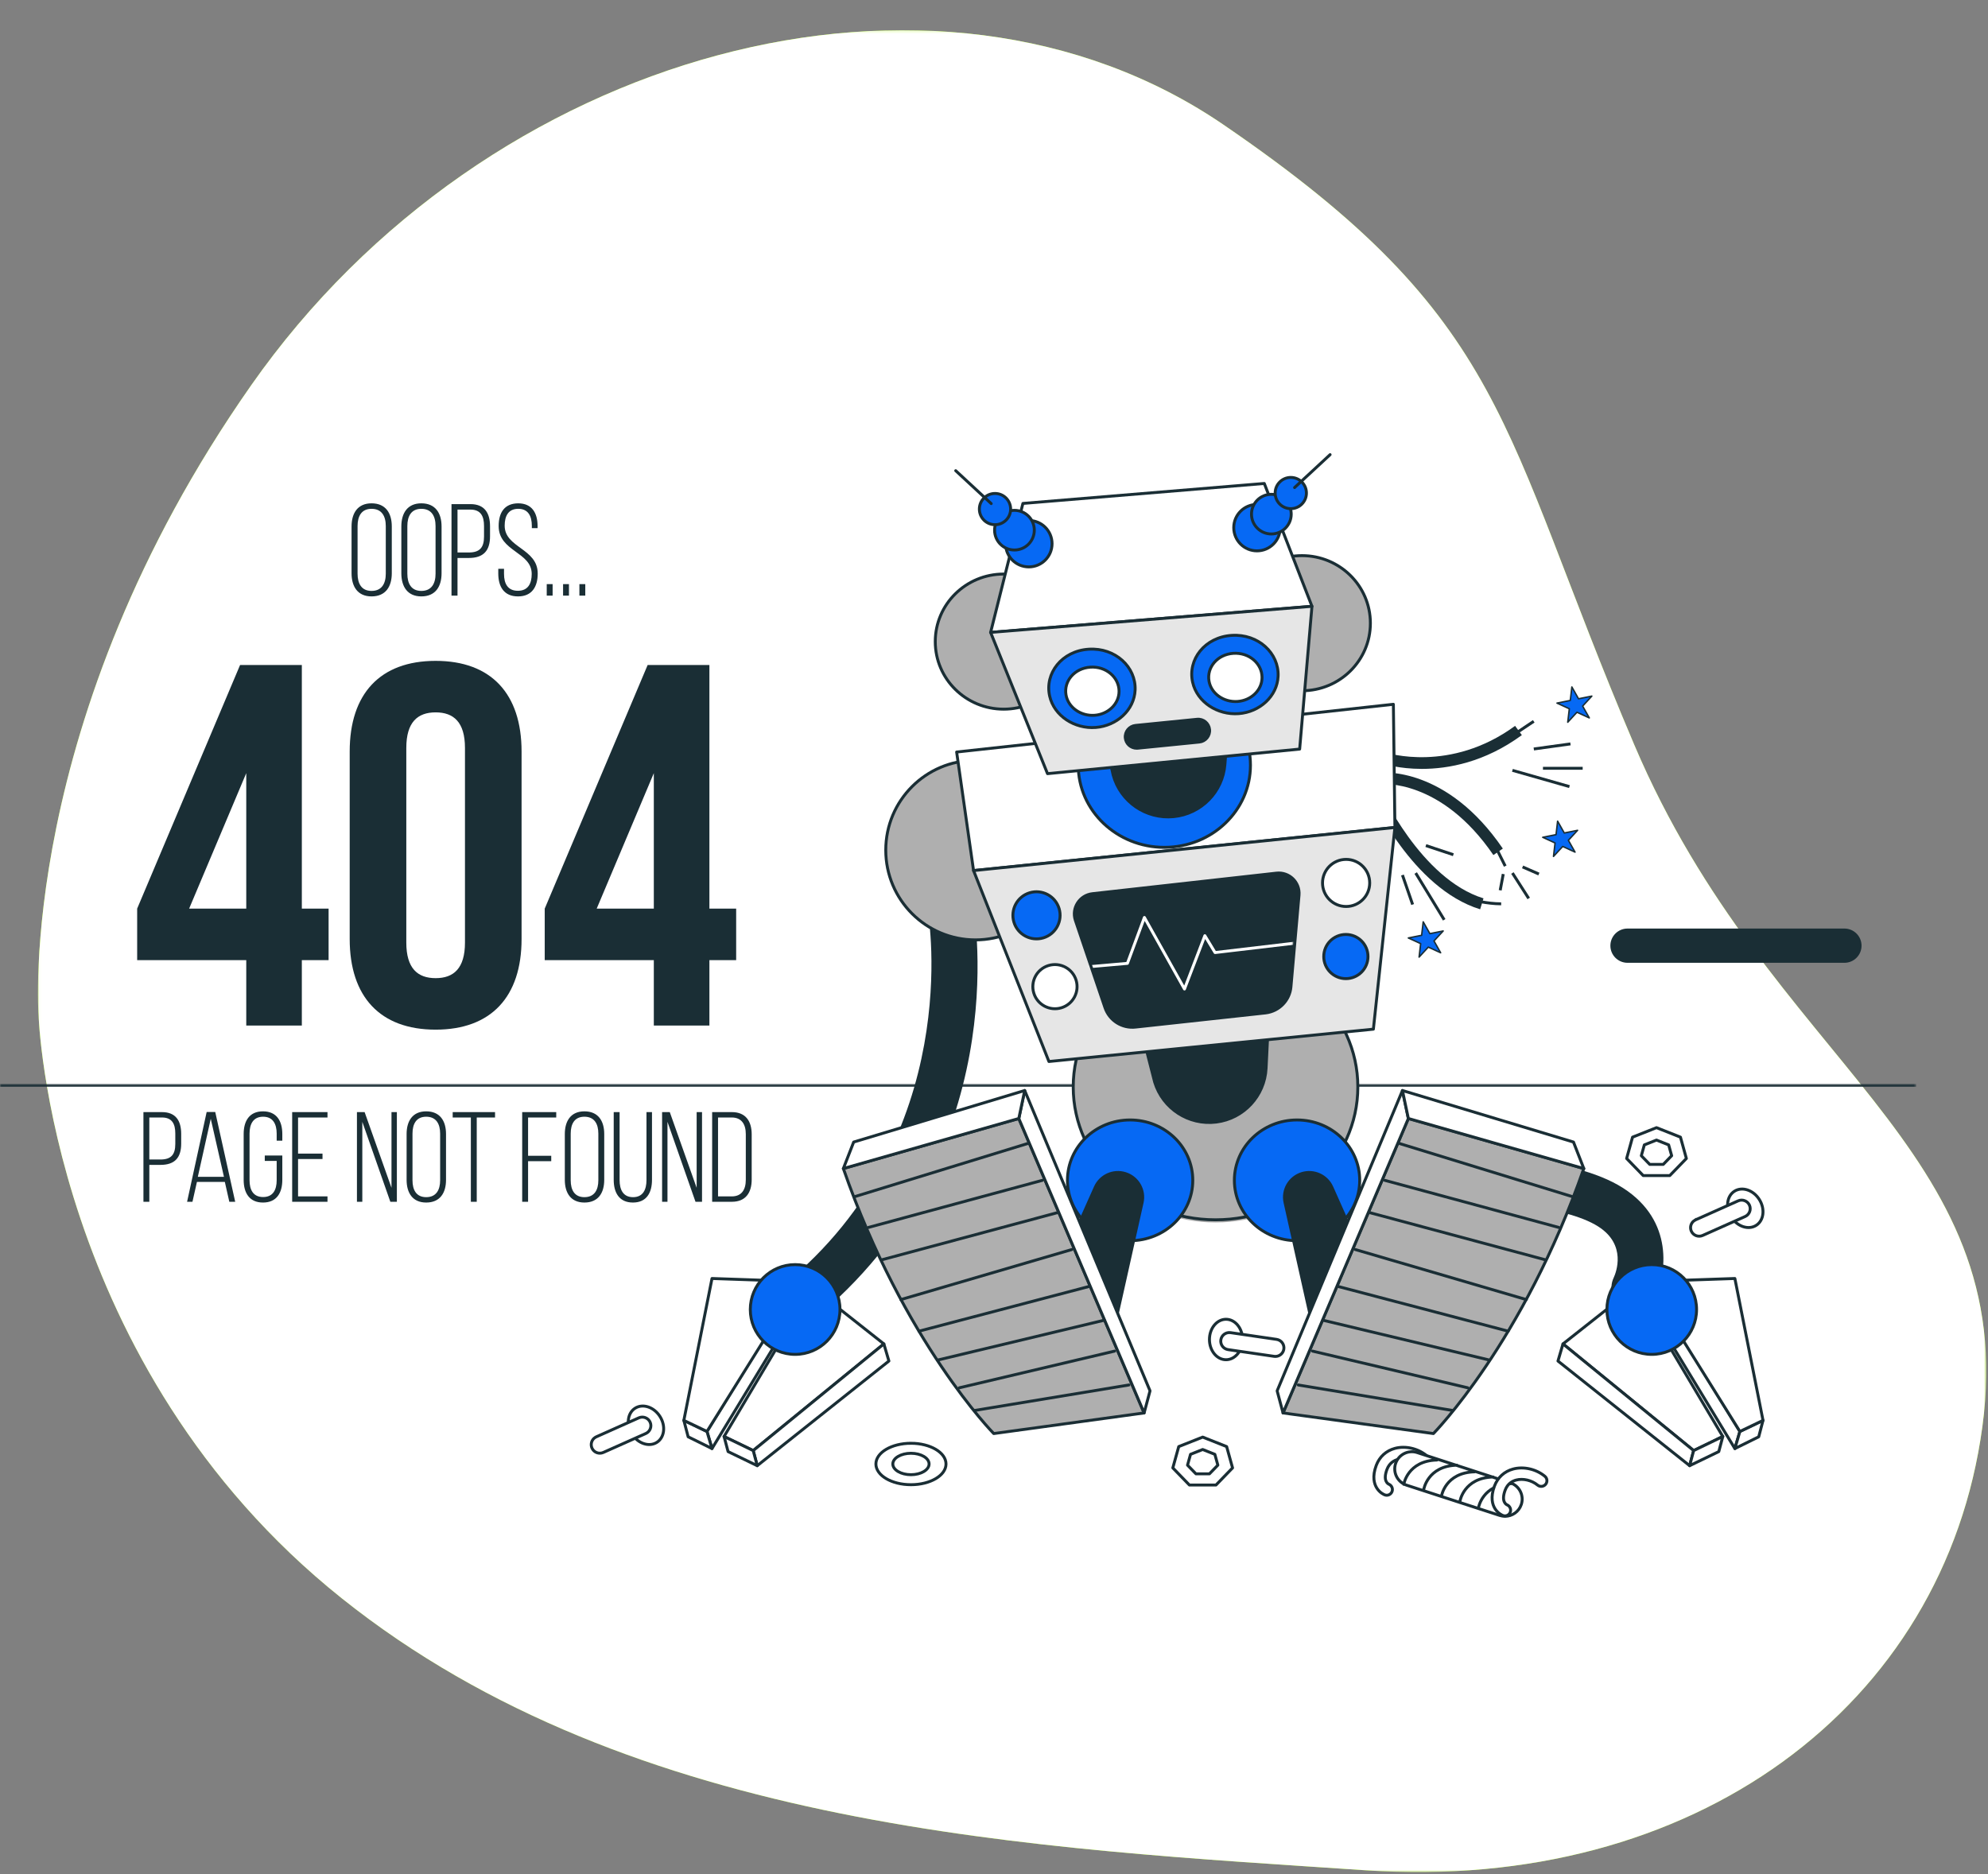 <svg xmlns="http://www.w3.org/2000/svg" xmlns:xlink="http://www.w3.org/1999/xlink" width="735" height="693" viewBox="0 0 735 693">
    <rect x="0" y="0" width="735" height="693" fill="#808080" stroke="none"/>
    <defs>
        <path id="uwrbyd51ba" d="M0.031 0.173L720.348 0.173 720.348 681.244 0.031 681.244z"/>
        <path id="tmigw6qftc" d="M0.031 0.173L720.348 0.173 720.348 681.244 0.031 681.244z"/>
        <path id="8vc0hrnkke" d="M0 0.601L708.448 0.601 708.448 2.101 0 2.101z"/>
        <path id="wtmnu284lg" d="M0 692L734.348 692 734.348 0.337 0 0.337z"/>
        <path id="ps3hglobhi" d="M75.338.075l-68.03 7.56c-4.75.527-7.812 5.263-6.313 9.777L11.93 49.487c1.588 4.791 6.366 7.802 11.406 7.192l48.031-5.204c4.996-.604 8.886-4.6 9.325-9.58l2.986-33.728c.392-4.423-3.14-8.139-7.489-8.139-.281 0-.565.015-.851.047"/>
    </defs>
    <g fill="none" fill-rule="evenodd">
        <g>
            <g>
                <g>
                    <g transform="translate(-461 -166) translate(461 166) translate(14 11)">
                        <mask id="qgw8szc6rb" fill="#fff">
                            <use xlink:href="#uwrbyd51ba"/>
                        </mask>
                        <path fill="#AF0" d="M.254 364.424s4.171 129.355 112.088 215.574c107.917 86.22 257.459 92.395 378.519 100.584 121.058 8.19 214.045-60.383 228.06-164.042 14.012-103.66-78.491-134.088-128.68-252.085-50.192-117.997-45.726-156.785-151.922-229.357-106.197-72.574-272.322-28.01-359.422 96.319C-8.203 255.746.254 364.424.254 364.424" mask="url(#qgw8szc6rb)"/>
                    </g>
                    <g transform="translate(-461 -166) translate(461 166) translate(14 11)">
                        <mask id="hz2ag0dwbd" fill="#fff">
                            <use xlink:href="#tmigw6qftc"/>
                        </mask>
                        <path fill="#FFF" d="M.254 364.424s4.171 129.355 112.088 215.574c107.917 86.22 257.459 92.395 378.519 100.584 121.058 8.19 214.045-60.383 228.06-164.042 14.012-103.66-78.491-134.088-128.68-252.085-50.192-117.997-45.726-156.785-151.922-229.357-106.197-72.574-272.322-28.01-359.422 96.319C-8.203 255.746.254 364.424.254 364.424" mask="url(#hz2ag0dwbd)"/>
                    </g>
                </g>
                <g transform="translate(-461 -166) translate(461 166) translate(0 400)">
                    <mask id="rzkfhuy86f" fill="#fff">
                        <use xlink:href="#8vc0hrnkke"/>
                    </mask>
                    <path stroke="#1A2E35" stroke-width="1.082" d="M708.448 1.351L0 1.351" mask="url(#rzkfhuy86f)"/>
                </g>
                <g transform="translate(-461 -166) translate(461 166)">
                    <path fill="#1A2E35" d="M132.201 212.125c0 3.673 1.449 6.38 5.167 6.38 3.766 0 5.263-2.707 5.263-6.38V194.53c0-3.675-1.497-6.382-5.263-6.382-3.718 0-5.167 2.707-5.167 6.382v17.596zm-2.222-17.452c0-4.93 2.27-8.557 7.389-8.557 5.215 0 7.484 3.627 7.484 8.557v17.305c0 4.932-2.27 8.557-7.484 8.557-5.119 0-7.39-3.625-7.39-8.557v-17.305zM150.604 212.125c0 3.673 1.45 6.38 5.167 6.38 3.766 0 5.263-2.707 5.263-6.38V194.53c0-3.675-1.497-6.382-5.263-6.382-3.718 0-5.167 2.707-5.167 6.382v17.596zm-2.222-17.452c0-4.93 2.269-8.557 7.389-8.557 5.215 0 7.484 3.627 7.484 8.557v17.305c0 4.932-2.27 8.557-7.484 8.557-5.12 0-7.389-3.625-7.389-8.557v-17.305zM173.35 204.293c3.913 0 5.602-1.74 5.602-5.85v-3.963c0-3.674-1.256-6.044-5.022-6.044h-4.78v15.857h4.2zm.58-17.886c5.215 0 7.244 3.286 7.244 8.216v3.675c0 5.366-2.464 8.025-7.824 8.025h-4.2v13.922h-2.222v-33.838h7.002zM198.756 194.577v.724h-2.126v-.87c0-3.578-1.35-6.285-5.021-6.285s-5.022 2.659-5.022 6.237c0 8.218 12.217 8.363 12.217 17.693 0 4.883-2.124 8.46-7.292 8.46-5.167 0-7.29-3.577-7.29-8.46v-1.741h2.123v1.886c0 3.625 1.4 6.237 5.12 6.237 3.716 0 5.119-2.612 5.119-6.237 0-8.121-12.22-8.266-12.22-17.693 0-5.077 2.223-8.363 7.196-8.411 5.12 0 7.196 3.576 7.196 8.46"/>
                    <mask id="g8zrrwn38h" fill="#fff">
                        <use xlink:href="#wtmnu284lg"/>
                    </mask>
                    <path fill="#1A2E35" d="M202.139 220.246L204.313 220.246 204.313 215.992 202.139 215.992zM208.178 220.246L210.352 220.246 210.352 215.992 208.178 215.992zM214.215 220.246L216.389 220.246 216.389 215.992 214.215 215.992zM91.047 335.984v-50.091l-21.12 50.09h21.12zm-40.335 0l38.053-90.09h22.83v90.09h9.894v19.044h-9.894v24.19H91.047v-24.19H50.712v-19.044zM150.219 348.553c0 9.523 4.183 13.143 10.845 13.143 6.657 0 10.845-3.62 10.845-13.143v-71.995c0-9.523-4.188-13.142-10.845-13.142-6.662 0-10.845 3.62-10.845 13.142v71.995zm-20.93-70.66c0-21.331 11.227-33.522 31.775-33.522s31.771 12.191 31.771 33.521v69.327c0 21.33-11.223 33.521-31.771 33.521-20.548 0-31.775-12.19-31.775-33.52v-69.328zM241.73 335.984v-50.091l-21.119 50.09h21.12zm-40.334 0l38.053-90.09h22.83v90.09h9.894v19.044h-9.894v24.19H241.73v-24.19h-40.335v-19.044zM59.321 428.756c3.833 0 5.49-1.705 5.49-5.73v-3.885c0-3.601-1.231-5.921-4.922-5.921h-4.683v15.536h4.115zm.568-17.526c5.111 0 7.097 3.222 7.097 8.053v3.6c0 5.256-2.412 7.861-7.665 7.861h-4.115v13.643h-2.178V411.23h6.861zM73.143 435.15h9.652l-4.874-21.456-4.778 21.455zm-.333 1.894l-1.655 7.342h-1.986l7.238-33.204h3.172l7.38 33.204h-2.176l-1.656-7.342H72.81zM104.377 419.33v2.463h-2.083v-2.605c0-3.553-1.372-6.253-5.015-6.253-3.644 0-5.016 2.7-5.016 6.253v17.241c0 3.553 1.372 6.205 5.016 6.205 3.643 0 5.015-2.652 5.015-6.205v-7.151h-4.4v-1.992h6.483v9.002c0 4.783-2.083 8.382-7.148 8.382-5.06 0-7.142-3.6-7.142-8.382V419.33c0-4.785 2.081-8.385 7.142-8.385 5.065 0 7.148 3.6 7.148 8.385M119.236 426.576L119.236 428.566 110.197 428.566 110.197 442.397 121.079 442.397 121.079 444.387 108.021 444.387 108.021 411.229 121.079 411.229 121.079 413.22 110.197 413.22 110.197 426.576zM133.954 444.386L131.968 444.386 131.968 411.23 134.807 411.23 144.742 439.223 144.742 411.23 146.73 411.23 146.73 444.386 144.316 444.386 133.954 414.831zM152.507 436.43c0 3.6 1.419 6.25 5.063 6.25 3.69 0 5.156-2.65 5.156-6.25v-17.241c0-3.6-1.465-6.254-5.156-6.254-3.644 0-5.063 2.654-5.063 6.254v17.24zm-2.177-17.1c0-4.831 2.224-8.385 7.24-8.385 5.11 0 7.333 3.554 7.333 8.385v16.958c0 4.83-2.224 8.383-7.333 8.383-5.016 0-7.24-3.554-7.24-8.383V419.33zM174.084 444.386L174.084 413.22 167.368 413.22 167.368 411.23 183.027 411.23 183.027 413.22 176.261 413.22 176.261 444.386zM203.804 427.382L203.804 429.37 195.24 429.37 195.24 444.386 193.064 444.386 193.064 411.229 205.65 411.229 205.65 413.221 195.24 413.221 195.24 427.382zM211 436.43c0 3.6 1.418 6.25 5.063 6.25 3.69 0 5.157-2.65 5.157-6.25v-17.241c0-3.6-1.467-6.254-5.157-6.254-3.645 0-5.063 2.654-5.063 6.254v17.24zm-2.176-17.1c0-4.831 2.222-8.385 7.239-8.385 5.11 0 7.333 3.554 7.333 8.385v16.958c0 4.83-2.222 8.383-7.333 8.383-5.017 0-7.24-3.554-7.24-8.383V419.33zM229.078 436.382c0 3.551 1.327 6.3 4.97 6.3 3.644 0 4.967-2.749 4.967-6.3V411.23h2.036v25.057c0 4.736-1.987 8.383-7.05 8.383-5.065 0-7.1-3.647-7.1-8.383V411.23h2.177v25.152zM246.777 444.386L244.791 444.386 244.791 411.23 247.631 411.23 257.565 439.223 257.565 411.23 259.553 411.23 259.553 444.386 257.139 444.386 246.777 414.831zM270.534 442.398c3.69 0 5.204-2.51 5.204-6.16v-16.861c0-3.648-1.56-6.156-5.204-6.156h-5.063v29.177h5.063zm.048-31.17c5.11 0 7.334 3.364 7.334 8.244v16.674c0 4.877-2.225 8.24-7.334 8.24h-7.287v-33.157h7.287z" mask="url(#g8zrrwn38h)"/>
                </g>
                <g fill="#1A2E35">
                    <path d="M86.916 13.019H6.721c-3.497 0-6.332-2.836-6.332-6.332C.39 3.188 3.224.353 6.721.353h80.195c3.496 0 6.33 2.835 6.33 6.334 0 3.496-2.834 6.332-6.33 6.332" transform="translate(-461 -166) translate(461 166) translate(595 343)"/>
                </g>
                <g>
                    <path fill="#1A2E35" d="M352.245 224.584c-1.238 0-2.497-.273-3.685-.85-4.206-2.043-5.966-7.114-3.926-11.324.87-1.9 4.85-12.088-5.684-18.842-12.664-8.112-42.11-9.41-52.426-9.26-.046.004-.095.004-.145.004-4.606 0-8.382-3.698-8.463-8.33-.079-4.678 3.64-8.538 8.31-8.618 4.32-.088 42.616-.397 61.848 11.928 18.958 12.148 16.006 31.81 11.794 40.51-1.462 3.024-4.483 4.782-7.623 4.782" transform="translate(-461 -166) translate(461 166) translate(252 260)"/>
                    <path fill="#FFF" d="M391.272 269.32L389.414 275.645 361.172 229.131 360.427 219.083z" transform="translate(-461 -166) translate(461 166) translate(252 260)"/>
                    <path stroke="#1A2E35" stroke-linecap="round" stroke-linejoin="round" stroke-width="1.082" d="M391.272 269.32L389.414 275.645 361.172 229.131 360.427 219.083z" transform="translate(-461 -166) translate(461 166) translate(252 260)"/>
                    <path fill="#FFF" d="M389.414 275.646L398.233 271.294 399.819 265.226 391.272 269.321z" transform="translate(-461 -166) translate(461 166) translate(252 260)"/>
                    <path stroke="#1A2E35" stroke-linecap="round" stroke-linejoin="round" stroke-width="1.082" d="M389.414 275.646L398.233 271.294 399.819 265.226 391.272 269.321z" transform="translate(-461 -166) translate(461 166) translate(252 260)"/>
                    <path fill="#FFF" d="M356.711 213.874L389.413 212.757 399.818 265.227 391.273 269.32z" transform="translate(-461 -166) translate(461 166) translate(252 260)"/>
                    <path stroke="#1A2E35" stroke-linecap="round" stroke-linejoin="round" stroke-width="1.082" d="M356.711 213.874L389.413 212.757 399.818 265.227 391.273 269.32z" transform="translate(-461 -166) translate(461 166) translate(252 260)"/>
                    <path fill="#FFF" d="M352.252 216.105L384.953 271.181 374.178 276.39 325.866 236.946z" transform="translate(-461 -166) translate(461 166) translate(252 260)"/>
                    <path stroke="#1A2E35" stroke-linecap="round" stroke-linejoin="round" stroke-width="1.082" d="M352.252 216.105L384.953 271.181 374.178 276.39 325.866 236.946z" transform="translate(-461 -166) translate(461 166) translate(252 260)"/>
                    <path fill="#FFF" d="M374.177 276.391L372.69 281.972 324.009 243.271 325.865 236.945z" transform="translate(-461 -166) translate(461 166) translate(252 260)"/>
                    <path stroke="#1A2E35" stroke-linecap="round" stroke-linejoin="round" stroke-width="1.082" d="M374.177 276.391L372.69 281.972 324.009 243.271 325.865 236.945z" transform="translate(-461 -166) translate(461 166) translate(252 260)"/>
                    <path fill="#FFF" d="M374.177 276.391L384.954 271.182 383.469 276.763 372.69 281.972z" transform="translate(-461 -166) translate(461 166) translate(252 260)"/>
                    <path stroke="#1A2E35" stroke-linecap="round" stroke-linejoin="round" stroke-width="1.082" d="M374.177 276.391L384.954 271.182 383.469 276.763 372.69 281.972z" transform="translate(-461 -166) translate(461 166) translate(252 260)"/>
                    <path fill="#0669F4" d="M342.1 224.218c0 9.168 7.421 16.598 16.576 16.598 9.156 0 16.574-7.43 16.574-16.598s-7.418-16.597-16.574-16.597c-9.155 0-16.575 7.43-16.575 16.597" transform="translate(-461 -166) translate(461 166) translate(252 260)"/>
                    <path stroke="#1A2E35" stroke-linecap="round" stroke-linejoin="round" stroke-width="1.082" d="M342.1 224.218c0 9.168 7.421 16.598 16.576 16.598 9.156 0 16.574-7.43 16.574-16.598s-7.418-16.597-16.574-16.597c-9.155 0-16.575 7.43-16.575 16.597z" transform="translate(-461 -166) translate(461 166) translate(252 260)"/>
                    <path fill="#FFF" d="M9.38 269.32L11.238 275.645 39.482 229.131 40.225 219.083z" transform="translate(-461 -166) translate(461 166) translate(252 260)"/>
                    <path stroke="#1A2E35" stroke-linecap="round" stroke-linejoin="round" stroke-width="1.082" d="M9.38 269.32L11.238 275.645 39.482 229.131 40.225 219.083z" transform="translate(-461 -166) translate(461 166) translate(252 260)"/>
                    <path fill="#FFF" d="M11.239 275.646L2.419 271.294 0.833 265.226 9.38 269.321z" transform="translate(-461 -166) translate(461 166) translate(252 260)"/>
                    <path stroke="#1A2E35" stroke-linecap="round" stroke-linejoin="round" stroke-width="1.082" d="M11.239 275.646L2.419 271.294 0.833 265.226 9.38 269.321z" transform="translate(-461 -166) translate(461 166) translate(252 260)"/>
                    <path fill="#FFF" d="M43.941 213.874L11.239 212.757 0.832 265.227 9.379 269.32z" transform="translate(-461 -166) translate(461 166) translate(252 260)"/>
                    <path stroke="#1A2E35" stroke-linecap="round" stroke-linejoin="round" stroke-width="1.082" d="M43.941 213.874L11.239 212.757 0.832 265.227 9.379 269.32z" transform="translate(-461 -166) translate(461 166) translate(252 260)"/>
                    <path fill="#FFF" d="M48.401 216.105L15.697 271.181 26.474 276.39 74.784 236.946z" transform="translate(-461 -166) translate(461 166) translate(252 260)"/>
                    <path stroke="#1A2E35" stroke-linecap="round" stroke-linejoin="round" stroke-width="1.082" d="M48.401 216.105L15.697 271.181 26.474 276.39 74.784 236.946z" transform="translate(-461 -166) translate(461 166) translate(252 260)"/>
                    <path fill="#FFF" d="M26.475 276.391L27.962 281.972 76.643 243.271 74.785 236.945z" transform="translate(-461 -166) translate(461 166) translate(252 260)"/>
                    <path stroke="#1A2E35" stroke-linecap="round" stroke-linejoin="round" stroke-width="1.082" d="M26.475 276.391L27.962 281.972 76.643 243.271 74.785 236.945z" transform="translate(-461 -166) translate(461 166) translate(252 260)"/>
                    <path fill="#FFF" d="M26.475 276.391L15.698 271.182 17.183 276.763 27.962 281.972z" transform="translate(-461 -166) translate(461 166) translate(252 260)"/>
                    <path stroke="#1A2E35" stroke-linecap="round" stroke-linejoin="round" stroke-width="1.082" d="M26.475 276.391L15.698 271.182 17.183 276.763 27.962 281.972z" transform="translate(-461 -166) translate(461 166) translate(252 260)"/>
                    <path fill="#1A2E35" d="M43.039 230.222c-2.46 0-4.897-1.067-6.57-3.125-2.952-3.63-2.404-8.969 1.222-11.925 67.3-54.84 53.586-136.614 53.439-137.435-.823-4.605 2.24-9.01 6.841-9.834 4.598-.83 9.001 2.242 9.823 6.85.669 3.748 15.533 92.493-59.417 153.567-1.572 1.279-3.462 1.902-5.338 1.902" transform="translate(-461 -166) translate(461 166) translate(252 260)"/>
                    <path fill="#AFAFAF" d="M141.782 54.35c0 18.335-14.841 33.197-33.15 33.197-18.31 0-33.151-14.862-33.151-33.197 0-18.334 14.84-33.197 33.151-33.197 18.309 0 33.15 14.863 33.15 33.197" transform="translate(-461 -166) translate(461 166) translate(252 260)"/>
                    <path stroke="#1A2E35" stroke-linecap="round" stroke-linejoin="round" stroke-width="1.082" d="M141.782 54.35c0 18.335-14.841 33.197-33.15 33.197-18.31 0-33.151-14.862-33.151-33.197 0-18.334 14.84-33.197 33.151-33.197 18.309 0 33.15 14.863 33.15 33.197z" transform="translate(-461 -166) translate(461 166) translate(252 260)"/>
                    <path fill="#0669F4" d="M58.552 224.218c0 9.168-7.421 16.598-16.576 16.598-9.155 0-16.576-7.43-16.576-16.598s7.42-16.597 16.576-16.597c9.155 0 16.576 7.43 16.576 16.597" transform="translate(-461 -166) translate(461 166) translate(252 260)"/>
                    <path stroke="#1A2E35" stroke-linecap="round" stroke-linejoin="round" stroke-width="1.082" d="M58.552 224.218c0 9.168-7.421 16.598-16.576 16.598-9.155 0-16.576-7.43-16.576-16.598s7.42-16.597 16.576-16.597c9.155 0 16.576 7.43 16.576 16.597z" transform="translate(-461 -166) translate(461 166) translate(252 260)"/>
                    <path fill="#AFAFAF" d="M250.017 142.918c0 27.135-23.557 49.134-52.612 49.134-29.057 0-52.614-22-52.614-49.134 0-27.137 23.557-49.134 52.614-49.134 29.055 0 52.612 21.997 52.612 49.134" transform="translate(-461 -166) translate(461 166) translate(252 260)"/>
                    <path stroke="#1A2E35" stroke-linecap="round" stroke-linejoin="round" stroke-width="1.082" d="M250.017 141.918c0 27.135-23.557 49.134-52.612 49.134-29.057 0-52.614-22-52.614-49.134 0-27.137 23.557-49.134 52.614-49.134 29.055 0 52.612 21.997 52.612 49.134z" transform="translate(-461 -166) translate(461 166) translate(252 260)"/>
                    <path fill="#1A2E35" d="M169.984 120.927l4.922 19.205c2.986 9.807 12.588 16.043 22.75 14.777 10.154-1.266 17.931-9.656 18.435-19.891l.957-19.37-47.064 5.279z" transform="translate(-461 -166) translate(461 166) translate(252 260)"/>
                    <path stroke="#1A2E35" stroke-linecap="round" stroke-linejoin="round" stroke-width="1.082" d="M169.984 120.927l4.922 19.205c2.986 9.807 12.588 16.043 22.75 14.777 10.154-1.266 17.931-9.656 18.435-19.891l.957-19.37-47.064 5.279z" transform="translate(-461 -166) translate(461 166) translate(252 260)"/>
                    <path fill="#1A2E35" d="M273.7 24.318c-8.525 0-14.182-1.849-14.67-2.014l1.354-4.014c.237.077 23.796 7.678 47.774-9.883l2.5 3.42c-13.76 10.078-27.228 12.49-36.959 12.49M300.134 56.179c-19.396-28.407-41.475-26.257-41.692-26.235l-.475-4.212c1.006-.117 24.854-2.425 45.657 28.054l-3.49 2.393zM295.234 76.237c-25.106-7.737-40.213-41.215-40.844-42.638l3.867-1.72c.147.328 14.967 33.142 38.22 40.309l-1.243 4.049z" transform="translate(-461 -166) translate(461 166) translate(252 260)"/>
                    <path stroke="#1A2E35" stroke-width="1.082" d="M308.281 11.248L315.058 6.723M299.997 51.213L304.516 60.262M292.09 72.703s5.647 1.509 10.918 1.509" transform="translate(-461 -166) translate(461 166) translate(252 260)"/>
                    <path fill="#FFF" d="M101.688 18.079L107.941 61.918 263.724 45.977 263.157 0.43z" transform="translate(-461 -166) translate(461 166) translate(252 260)"/>
                    <path stroke="#1A2E35" stroke-linecap="round" stroke-linejoin="round" stroke-width="1.082" d="M101.688 18.079L107.941 61.918 263.724 45.977 263.157 0.43z" transform="translate(-461 -166) translate(461 166) translate(252 260)"/>
                    <path fill="#E6E6E6" d="M107.942 61.918L135.802 132.515 255.766 120.558 263.725 45.977z" transform="translate(-461 -166) translate(461 166) translate(252 260)"/>
                    <path stroke="#1A2E35" stroke-linecap="round" stroke-linejoin="round" stroke-width="1.082" d="M107.942 61.918L135.802 132.515 255.766 120.558 263.725 45.977z" transform="translate(-461 -166) translate(461 166) translate(252 260)"/>
                    <path fill="#1A2E35" d="M145.529 80.424l10.94 32.343c1.589 4.832 6.365 7.87 11.41 7.255l48.044-5.25c4.998-.61 8.888-4.638 9.328-9.66l2.986-34.009c.418-4.749-3.612-8.69-8.342-8.16l-68.049 7.621c-4.753.532-7.815 5.31-6.317 9.86" transform="translate(-461 -166) translate(461 166) translate(252 260)"/>
                </g>
                <g transform="translate(-461 -166) translate(461 166) translate(396 323)">
                    <mask id="rdngrdb9pj" fill="#fff">
                        <use xlink:href="#ps3hglobhi"/>
                    </mask>
                    <path stroke="#FFF" stroke-linecap="round" stroke-linejoin="round" stroke-width="1.082" d="M0.981 34.972L20.825 33.226 27.105 16.258 41.925 42.708 49.46 22.995 53.23 29.232 89.15 24.99" mask="url(#rdngrdb9pj)"/>
                </g>
                <g>
                    <path stroke="#1A2E35" stroke-linecap="round" stroke-linejoin="round" stroke-width="1.082" d="M179.576 172.294l10.938 32.252c1.589 4.818 6.365 7.847 11.408 7.234l48.035-5.235c4.997-.607 8.887-4.625 9.326-9.632L262.27 163c.418-4.735-3.612-8.665-8.341-8.137l-68.036 7.6c-4.752.53-7.814 5.294-6.316 9.831z" transform="translate(-461 -166) translate(461 166) translate(218 168)"/>
                    <path fill="#FFF" d="M288.405 158.487c0 4.81-3.906 8.71-8.721 8.71-4.819 0-8.723-3.9-8.723-8.71 0-4.811 3.904-8.71 8.723-8.71 4.815 0 8.721 3.899 8.721 8.71" transform="translate(-461 -166) translate(461 166) translate(218 168)"/>
                    <path stroke="#1A2E35" stroke-linecap="round" stroke-linejoin="round" stroke-width="1.082" d="M288.405 158.487c0 4.81-3.906 8.71-8.721 8.71-4.819 0-8.723-3.9-8.723-8.71 0-4.811 3.904-8.71 8.723-8.71 4.815 0 8.721 3.899 8.721 8.71z" transform="translate(-461 -166) translate(461 166) translate(218 168)"/>
                    <path fill="#0669F4" d="M279.592 193.874c-4.514 0-8.175-3.658-8.175-8.168s3.66-8.165 8.175-8.165c4.517 0 8.177 3.655 8.177 8.165s-3.66 8.168-8.177 8.168z" transform="translate(-461 -166) translate(461 166) translate(218 168)"/>
                    <path stroke="#1A2E35" stroke-linecap="round" stroke-linejoin="round" stroke-width="1.082" d="M287.77 185.706c0 4.51-3.66 8.168-8.178 8.168-4.514 0-8.175-3.658-8.175-8.168s3.66-8.165 8.175-8.165c4.517 0 8.177 3.655 8.177 8.165z" transform="translate(-461 -166) translate(461 166) translate(218 168)"/>
                    <path fill="#0669F4" d="M173.562 167.95c1.39 4.604-1.221 9.465-5.832 10.853-4.613 1.388-9.478-1.22-10.87-5.826-1.39-4.607 1.223-9.466 5.834-10.854 4.612-1.388 9.478 1.22 10.868 5.826" transform="translate(-461 -166) translate(461 166) translate(218 168)"/>
                    <path stroke="#1A2E35" stroke-linecap="round" stroke-linejoin="round" stroke-width="1.082" d="M173.562 167.95c1.39 4.604-1.221 9.465-5.832 10.853-4.613 1.388-9.478-1.22-10.87-5.826-1.39-4.607 1.223-9.466 5.834-10.854 4.612-1.388 9.478 1.22 10.868 5.826z" transform="translate(-461 -166) translate(461 166) translate(218 168)"/>
                    <path fill="#FFF" d="M179.863 194.482c1.304 4.318-1.146 8.874-5.47 10.176-4.322 1.3-8.884-1.144-10.186-5.462-1.304-4.317 1.144-8.873 5.466-10.175 4.324-1.3 8.886 1.144 10.19 5.46" transform="translate(-461 -166) translate(461 166) translate(218 168)"/>
                    <path stroke="#1A2E35" stroke-linecap="round" stroke-linejoin="round" stroke-width="1.082" d="M179.863 194.482c1.304 4.318-1.146 8.874-5.47 10.176-4.322 1.3-8.884-1.144-10.186-5.462-1.304-4.317 1.144-8.873 5.466-10.175 4.324-1.3 8.886 1.144 10.19 5.46z" transform="translate(-461 -166) translate(461 166) translate(218 168)"/>
                    <path fill="#0669F4" d="M222.992 268.454c0 12.328-10.371 22.32-23.167 22.32-12.794 0-23.167-9.992-23.167-22.32 0-12.326 10.373-22.32 23.167-22.32 12.796 0 23.167 9.994 23.167 22.32" transform="translate(-461 -166) translate(461 166) translate(218 168)"/>
                    <path stroke="#1A2E35" stroke-linecap="round" stroke-linejoin="round" stroke-width="1.082" d="M222.992 268.454c0 12.328-10.371 22.32-23.167 22.32-12.794 0-23.167-9.992-23.167-22.32 0-12.326 10.373-22.32 23.167-22.32 12.796 0 23.167 9.994 23.167 22.32z" transform="translate(-461 -166) translate(461 166) translate(218 168)"/>
                    <path fill="#1A2E35" d="M165.758 318.54l21.223-47.575c1.886-4.227 6.637-6.376 11.063-5.004 4.548 1.41 7.253 6.068 6.216 10.71l-13.972 62.556-24.53-20.687z" transform="translate(-461 -166) translate(461 166) translate(218 168)"/>
                    <path stroke="#1A2E35" stroke-linecap="round" stroke-linejoin="round" stroke-width="1.082" d="M165.758 318.54l21.223-47.575c1.886-4.227 6.637-6.376 11.063-5.004 4.548 1.41 7.253 6.068 6.216 10.71l-13.972 62.556-24.53-20.687z" transform="translate(-461 -166) translate(461 166) translate(218 168)"/>
                    <path fill="#AFAFAF" d="M158.67 245.59l46.334 108.88-55.6 7.623s-33.252-33.755-55.6-97.994l64.866-18.509z" transform="translate(-461 -166) translate(461 166) translate(218 168)"/>
                    <path stroke="#1A2E35" stroke-linecap="round" stroke-linejoin="round" stroke-width="1.082" d="M158.67 245.59l46.334 108.88-55.6 7.623s-33.252-33.755-55.6-97.994l64.866-18.509z" transform="translate(-461 -166) translate(461 166) translate(218 168)"/>
                    <path fill="#FFF" d="M158.67 245.59L160.851 235.247 207.185 346.303 205.004 354.47z" transform="translate(-461 -166) translate(461 166) translate(218 168)"/>
                    <path stroke="#1A2E35" stroke-linecap="round" stroke-linejoin="round" stroke-width="1.082" d="M158.67 245.59L160.851 235.247 207.185 346.303 205.004 354.47z" transform="translate(-461 -166) translate(461 166) translate(218 168)"/>
                    <path fill="#FFF" d="M160.85 235.246L97.619 254.301 93.803 264.099 158.67 245.59z" transform="translate(-461 -166) translate(461 166) translate(218 168)"/>
                    <path stroke="#1A2E35" stroke-linecap="round" stroke-linejoin="round" stroke-width="1.082" d="M160.85 235.246L97.619 254.301 93.803 264.099 158.67 245.59zM98.164 274.443L161.942 254.845M103.071 285.875L167.392 268.454M107.976 297.853L172.843 280.431M115.062 312.551L178.293 294.042M121.775 324.231L184.836 307.651M128.696 334.913L190.287 320.174M136.665 345.177L194.102 331.606" transform="translate(-461 -166) translate(461 166) translate(218 168)"/>
                    <g>
                        <path fill="#FFF" d="M0.65 9.668L57.696 0.242" transform="translate(-461 -166) translate(461 166) translate(218 168) translate(141.678 343.887)"/>
                        <path stroke="#1A2E35" stroke-linecap="round" stroke-linejoin="round" stroke-width="1.082" d="M0.65 9.668L57.696 0.242" transform="translate(-461 -166) translate(461 166) translate(218 168) translate(141.678 343.887)"/>
                    </g>
                    <path fill="#0669F4" d="M261.54 290.775c12.795 0 23.167-9.993 23.167-22.32s-10.372-22.321-23.167-22.321c-12.796 0-23.167 9.994-23.167 22.32 0 12.328 10.37 22.32 23.167 22.32z" transform="translate(-461 -166) translate(461 166) translate(218 168)"/>
                    <path stroke="#1A2E35" stroke-linecap="round" stroke-linejoin="round" stroke-width="1.082" d="M238.373 268.454c0 12.328 10.37 22.32 23.167 22.32 12.795 0 23.167-9.992 23.167-22.32 0-12.326-10.372-22.32-23.167-22.32-12.796 0-23.167 9.994-23.167 22.32z" transform="translate(-461 -166) translate(461 166) translate(218 168)"/>
                    <path fill="#1A2E35" d="M295.609 318.54l-21.225-47.575c-1.885-4.227-6.638-6.376-11.064-5.004-4.548 1.41-7.25 6.068-6.214 10.71l13.973 62.556 24.53-20.687z" transform="translate(-461 -166) translate(461 166) translate(218 168)"/>
                    <path stroke="#1A2E35" stroke-linecap="round" stroke-linejoin="round" stroke-width="1.082" d="M295.609 318.54l-21.225-47.575c-1.885-4.227-6.638-6.376-11.064-5.004-4.548 1.41-7.25 6.068-6.214 10.71l13.973 62.556 24.53-20.687z" transform="translate(-461 -166) translate(461 166) translate(218 168)"/>
                    <path fill="#AFAFAF" d="M302.695 245.59L256.36 354.47l55.6 7.623s33.251-33.755 55.6-97.994l-64.866-18.509z" transform="translate(-461 -166) translate(461 166) translate(218 168)"/>
                    <path stroke="#1A2E35" stroke-linecap="round" stroke-linejoin="round" stroke-width="1.082" d="M302.695 245.59L256.36 354.47l55.6 7.623s33.251-33.755 55.6-97.994l-64.866-18.509z" transform="translate(-461 -166) translate(461 166) translate(218 168)"/>
                    <path fill="#FFF" d="M302.695 245.59L300.514 235.247 254.18 346.303 256.361 354.47z" transform="translate(-461 -166) translate(461 166) translate(218 168)"/>
                    <path stroke="#1A2E35" stroke-linecap="round" stroke-linejoin="round" stroke-width="1.082" d="M302.695 245.59L300.514 235.247 254.18 346.303 256.361 354.47z" transform="translate(-461 -166) translate(461 166) translate(218 168)"/>
                    <path fill="#FFF" d="M300.514 235.246L363.745 254.301 367.562 264.099 302.695 245.59z" transform="translate(-461 -166) translate(461 166) translate(218 168)"/>
                    <path stroke="#1A2E35" stroke-linecap="round" stroke-linejoin="round" stroke-width="1.082" d="M300.514 235.246L363.745 254.301 367.562 264.099 302.695 245.59zM363.2 274.443L299.424 254.845M358.295 285.875L293.973 268.454M353.389 297.853L288.522 280.431M346.303 312.551L283.07 294.042M339.59 324.231L276.529 307.651M332.669 334.913L271.079 320.174M324.699 345.177L267.263 331.606M319.036 353.555L261.991 344.128" transform="translate(-461 -166) translate(461 166) translate(218 168)"/>
                    <path stroke="#1A2E35" stroke-width="1.082" d="M344.932 152.565L350.954 155.196M341.168 154.821L347.19 164.22M337.78 155.197L336.651 161.211M352.461 116.097L367.144 116.097M341.168 116.85L362.25 122.864M349.074 108.954L362.627 107.075M300.512 155.573L304.277 166.475M305.406 154.821L315.947 172.115M309.171 144.67L319.334 148.053" transform="translate(-461 -166) translate(461 166) translate(218 168)"/>
                    <path fill="#0669F4" d="M365.26 139.031L361.86 142.72 364.322 147.091 359.758 144.999 356.356 148.688 356.935 143.707 352.373 141.615 357.296 140.628 357.877 135.647 360.339 140.018z" transform="translate(-461 -166) translate(461 166) translate(218 168)"/>
                    <path stroke="#1A2E35" stroke-linecap="round" stroke-linejoin="round" stroke-width=".541" d="M365.26 139.031L361.86 142.72 364.322 147.091 359.758 144.999 356.356 148.688 356.935 143.707 352.373 141.615 357.296 140.628 357.877 135.647 360.339 140.018z" transform="translate(-461 -166) translate(461 166) translate(218 168)"/>
                    <path fill="#0669F4" d="M370.53 89.404L367.13 93.094 369.592 97.464 365.028 95.372 361.626 99.062 362.207 94.081 357.643 91.989 362.567 91.002 363.146 86.021 365.609 90.391z" transform="translate(-461 -166) translate(461 166) translate(218 168)"/>
                    <path stroke="#1A2E35" stroke-linecap="round" stroke-linejoin="round" stroke-width=".541" d="M370.53 89.404L367.13 93.094 369.592 97.464 365.028 95.372 361.626 99.062 362.207 94.081 357.643 91.989 362.567 91.002 363.146 86.021 365.609 90.391z" transform="translate(-461 -166) translate(461 166) translate(218 168)"/>
                    <path fill="#0669F4" d="M315.571 176.251L312.17 179.94 314.631 184.309 310.067 182.219 306.665 185.908 307.246 180.925 302.681 178.835 307.606 177.848 308.185 172.867 310.648 177.238z" transform="translate(-461 -166) translate(461 166) translate(218 168)"/>
                    <path stroke="#1A2E35" stroke-linecap="round" stroke-linejoin="round" stroke-width=".541" d="M315.571 176.251L312.17 179.94 314.631 184.309 310.067 182.219 306.665 185.908 307.246 180.925 302.681 178.835 307.606 177.848 308.185 172.867 310.648 177.238z" transform="translate(-461 -166) translate(461 166) translate(218 168)"/>
                    <path fill="#AFAFAF" d="M178.376 69.252c0 13.795-11.323 24.978-25.294 24.978-13.972 0-25.295-11.183-25.295-24.978 0-13.797 11.323-24.98 25.295-24.98 13.97 0 25.294 11.183 25.294 24.98" transform="translate(-461 -166) translate(461 166) translate(218 168)"/>
                    <path stroke="#1A2E35" stroke-linecap="round" stroke-linejoin="round" stroke-width="1.082" d="M178.376 69.252c0 13.795-11.323 24.978-25.294 24.978-13.972 0-25.295-11.183-25.295-24.978 0-13.797 11.323-24.98 25.295-24.98 13.97 0 25.294 11.183 25.294 24.98z" transform="translate(-461 -166) translate(461 166) translate(218 168)"/>
                    <path fill="#AFAFAF" d="M288.656 62.44c0 13.794-11.326 24.978-25.294 24.978-13.974 0-25.298-11.184-25.298-24.979 0-13.796 11.324-24.98 25.298-24.98 13.968 0 25.294 11.184 25.294 24.98" transform="translate(-461 -166) translate(461 166) translate(218 168)"/>
                    <path stroke="#1A2E35" stroke-linecap="round" stroke-linejoin="round" stroke-width="1.082" d="M288.656 62.44c0 13.794-11.326 24.978-25.294 24.978-13.974 0-25.298-11.184-25.298-24.979 0-13.796 11.324-24.98 25.298-24.98 13.968 0 25.294 11.184 25.294 24.98z" transform="translate(-461 -166) translate(461 166) translate(218 168)"/>
                    <path fill="#0669F4" d="M244.317 114.953c0 16.775-14.253 30.373-31.833 30.373-17.582 0-31.833-13.598-31.833-30.373 0-16.776 14.25-30.373 31.833-30.373 17.58 0 31.833 13.597 31.833 30.373" transform="translate(-461 -166) translate(461 166) translate(218 168)"/>
                    <path stroke="#1A2E35" stroke-linecap="round" stroke-linejoin="round" stroke-width="1.082" d="M244.317 114.953c0 16.775-14.253 30.373-31.833 30.373-17.582 0-31.833-13.598-31.833-30.373 0-16.776 14.25-30.373 31.833-30.373 17.58 0 31.833 13.597 31.833 30.373z" transform="translate(-461 -166) translate(461 166) translate(218 168)"/>
                    <path fill="#1A2E35" d="M189.177 99.34l4.394 19.28c2.718 9.857 12.143 16.336 22.333 15.35 10.183-.984 18.185-9.136 18.968-19.321l1.487-19.283-47.182 3.974z" transform="translate(-461 -166) translate(461 166) translate(218 168)"/>
                    <path stroke="#1A2E35" stroke-linecap="round" stroke-linejoin="round" stroke-width="1.082" d="M189.177 99.34l4.394 19.28c2.718 9.857 12.143 16.336 22.333 15.35 10.183-.984 18.185-9.136 18.968-19.321l1.487-19.283-47.182 3.974z" transform="translate(-461 -166) translate(461 166) translate(218 168)"/>
                    <path fill="#FFF" d="M160.187 18.157L148.25 65.845 267.055 56.195 249.433 10.776z" transform="translate(-461 -166) translate(461 166) translate(218 168)"/>
                    <path stroke="#1A2E35" stroke-linecap="round" stroke-linejoin="round" stroke-width="1.082" d="M160.187 18.157L148.25 65.845 267.055 56.195 249.433 10.776z" transform="translate(-461 -166) translate(461 166) translate(218 168)"/>
                    <path fill="#E6E6E6" d="M148.249 65.845L169.282 118.075 262.508 108.992 267.054 56.195z" transform="translate(-461 -166) translate(461 166) translate(218 168)"/>
                    <path stroke="#1A2E35" stroke-linecap="round" stroke-linejoin="round" stroke-width="1.082" d="M148.249 65.845L169.282 118.075 262.508 108.992 267.054 56.195z" transform="translate(-461 -166) translate(461 166) translate(218 168)"/>
                    <path fill="#0669F4" d="M201.673 87.147c-.31 7.415-6.799 13.26-14.568 13.845-7.814.591-15.38-4.254-17.033-11.613-1.89-8.407 4.494-16.677 14.447-17.318 9.878-.636 17.507 6.63 17.154 15.086" transform="translate(-461 -166) translate(461 166) translate(218 168)"/>
                    <path stroke="#1A2E35" stroke-linecap="round" stroke-linejoin="round" stroke-width="1.082" d="M201.673 87.147c-.31 7.415-6.799 13.26-14.568 13.845-7.814.591-15.38-4.254-17.033-11.613-1.89-8.407 4.494-16.677 14.447-17.318 9.878-.636 17.507 6.63 17.154 15.086z" transform="translate(-461 -166) translate(461 166) translate(218 168)"/>
                    <path fill="#FFF" d="M195.737 87.566c.036 4.705-4.002 8.558-9.035 8.929-5.05.372-9.768-2.859-10.58-7.544-.88-5.087 3.125-9.862 8.99-10.254 5.839-.39 10.588 3.763 10.625 8.869" transform="translate(-461 -166) translate(461 166) translate(218 168)"/>
                    <path stroke="#1A2E35" stroke-linecap="round" stroke-linejoin="round" stroke-width="1.082" d="M195.737 87.566c.036 4.705-4.002 8.558-9.035 8.929-5.05.372-9.768-2.859-10.58-7.544-.88-5.087 3.125-9.862 8.99-10.254 5.839-.39 10.588 3.763 10.625 8.869z" transform="translate(-461 -166) translate(461 166) translate(218 168)"/>
                    <path fill="#0669F4" d="M239.97 95.883c-7.814.591-15.378-4.254-17.034-11.613-1.89-8.408 4.495-16.677 14.45-17.318 9.878-.638 17.507 6.63 17.152 15.086-.31 7.415-6.8 13.26-14.568 13.845z" transform="translate(-461 -166) translate(461 166) translate(218 168)"/>
                    <path stroke="#1A2E35" stroke-linecap="round" stroke-linejoin="round" stroke-width="1.082" d="M254.538 82.038c-.31 7.415-6.8 13.26-14.568 13.845-7.814.591-15.378-4.254-17.034-11.613-1.89-8.408 4.495-16.677 14.45-17.318 9.878-.638 17.507 6.63 17.152 15.086z" transform="translate(-461 -166) translate(461 166) translate(218 168)"/>
                    <path fill="#FFF" d="M239.569 91.385c-5.052.373-9.77-2.858-10.581-7.544-.88-5.086 3.124-9.861 8.988-10.255 5.841-.39 10.589 3.765 10.626 8.871.036 4.705-4 8.558-9.033 8.928z" transform="translate(-461 -166) translate(461 166) translate(218 168)"/>
                    <path stroke="#1A2E35" stroke-linecap="round" stroke-linejoin="round" stroke-width="1.082" d="M248.602 82.457c.036 4.705-4 8.558-9.033 8.928-5.052.373-9.77-2.858-10.581-7.544-.88-5.086 3.124-9.861 8.988-10.255 5.841-.39 10.589 3.765 10.626 8.871z" transform="translate(-461 -166) translate(461 166) translate(218 168)"/>
                    <path fill="#1A2E35" d="M202.247 108.675c-2.146 0-3.986-1.626-4.205-3.804-.233-2.323 1.465-4.394 3.79-4.626l22.736-2.272c2.328-.247 4.397 1.462 4.632 3.785.231 2.323-1.465 4.393-3.79 4.626l-22.738 2.271c-.141.015-.285.02-.425.02" transform="translate(-461 -166) translate(461 166) translate(218 168)"/>
                    <path stroke="#1A2E35" stroke-linecap="round" stroke-linejoin="round" stroke-width="1.082" d="M202.247 108.675c-2.146 0-3.986-1.626-4.205-3.804-.233-2.323 1.465-4.394 3.79-4.626l22.736-2.272c2.328-.247 4.397 1.462 4.632 3.785.231 2.323-1.465 4.393-3.79 4.626l-22.738 2.271c-.141.015-.285.02-.425.02z" transform="translate(-461 -166) translate(461 166) translate(218 168)"/>
                    <path fill="#0669F4" d="M162.37 41.622c-4.745 0-8.593-3.842-8.593-8.581 0-4.74 3.848-8.581 8.594-8.581 4.745 0 8.592 3.841 8.592 8.58 0 4.74-3.847 8.582-8.592 8.582z" transform="translate(-461 -166) translate(461 166) translate(218 168)"/>
                    <path stroke="#1A2E35" stroke-linecap="round" stroke-linejoin="round" stroke-width="1.082" d="M170.963 33.04c0 4.74-3.847 8.582-8.592 8.582-4.746 0-8.594-3.842-8.594-8.581 0-4.74 3.848-8.581 8.594-8.581 4.745 0 8.592 3.841 8.592 8.58z" transform="translate(-461 -166) translate(461 166) translate(218 168)"/>
                    <path fill="#0669F4" d="M164.402 28.048c0 4.05-3.287 7.332-7.344 7.332-4.055 0-7.342-3.283-7.342-7.332 0-4.05 3.287-7.333 7.342-7.333 4.057 0 7.344 3.283 7.344 7.333" transform="translate(-461 -166) translate(461 166) translate(218 168)"/>
                    <path stroke="#1A2E35" stroke-linecap="round" stroke-linejoin="round" stroke-width="1.082" d="M164.402 28.048c0 4.05-3.287 7.332-7.344 7.332-4.055 0-7.342-3.283-7.342-7.332 0-4.05 3.287-7.333 7.342-7.333 4.057 0 7.344 3.283 7.344 7.333z" transform="translate(-461 -166) translate(461 166) translate(218 168)"/>
                    <path fill="#0669F4" d="M155.652 20.247c0 3.188-2.587 5.772-5.78 5.772-3.192 0-5.78-2.584-5.78-5.772s2.588-5.775 5.78-5.775c3.193 0 5.78 2.587 5.78 5.775" transform="translate(-461 -166) translate(461 166) translate(218 168)"/>
                    <path stroke="#1A2E35" stroke-linecap="round" stroke-linejoin="round" stroke-width="1.082" d="M155.652 20.247c0 3.188-2.587 5.772-5.78 5.772-3.192 0-5.78-2.584-5.78-5.772s2.588-5.775 5.78-5.775c3.193 0 5.78 2.587 5.78 5.775zM148.467 18.218L135.344 6.049" transform="translate(-461 -166) translate(461 166) translate(218 168)"/>
                    <path fill="#0669F4" d="M246.733 35.694c4.746 0 8.593-3.844 8.593-8.583 0-4.74-3.847-8.581-8.593-8.581-4.745 0-8.593 3.842-8.593 8.581 0 4.74 3.848 8.583 8.593 8.583z" transform="translate(-461 -166) translate(461 166) translate(218 168)"/>
                    <path stroke="#1A2E35" stroke-linecap="round" stroke-linejoin="round" stroke-width="1.082" d="M238.14 27.111c0 4.74 3.848 8.583 8.593 8.583 4.746 0 8.593-3.844 8.593-8.583 0-4.74-3.847-8.581-8.593-8.581-4.745 0-8.593 3.842-8.593 8.581z" transform="translate(-461 -166) translate(461 166) translate(218 168)"/>
                    <path fill="#0669F4" d="M244.702 22.12c0 4.049 3.287 7.332 7.342 7.332s7.342-3.283 7.342-7.333c0-4.051-3.287-7.334-7.342-7.334s-7.342 3.283-7.342 7.334" transform="translate(-461 -166) translate(461 166) translate(218 168)"/>
                    <path stroke="#1A2E35" stroke-linecap="round" stroke-linejoin="round" stroke-width="1.082" d="M244.702 22.12c0 4.049 3.287 7.332 7.342 7.332s7.342-3.283 7.342-7.333c0-4.051-3.287-7.334-7.342-7.334s-7.342 3.283-7.342 7.334z" transform="translate(-461 -166) translate(461 166) translate(218 168)"/>
                    <path fill="#0669F4" d="M259.232 20.09c3.19 0 5.778-2.584 5.778-5.773 0-3.188-2.588-5.772-5.778-5.772-3.194 0-5.782 2.584-5.782 5.772 0 3.189 2.588 5.773 5.782 5.773z" transform="translate(-461 -166) translate(461 166) translate(218 168)"/>
                    <path stroke="#1A2E35" stroke-linecap="round" stroke-linejoin="round" stroke-width="1.082" d="M253.45 14.317c0 3.189 2.588 5.773 5.782 5.773 3.19 0 5.778-2.584 5.778-5.773 0-3.188-2.588-5.772-5.778-5.772-3.194 0-5.782 2.584-5.782 5.772zM260.637 12.289L273.76.119" transform="translate(-461 -166) translate(461 166) translate(218 168)"/>
                    <path fill="#FFF" d="M241.397 327.313c0 4.132-2.74 7.482-6.12 7.482-3.381 0-6.122-3.35-6.122-7.482s2.74-7.481 6.121-7.481c3.38 0 6.121 3.35 6.121 7.481" transform="translate(-461 -166) translate(461 166) translate(218 168)"/>
                    <path stroke="#1A2E35" stroke-linecap="round" stroke-linejoin="round" stroke-width="1.082" d="M241.397 327.313c0 4.132-2.74 7.482-6.12 7.482-3.381 0-6.122-3.35-6.122-7.482s2.74-7.481 6.121-7.481c3.38 0 6.121 3.35 6.121 7.481z" transform="translate(-461 -166) translate(461 166) translate(218 168)"/>
                    <path fill="#FFF" d="M253.523 333.573c-.152 0-.308-.01-.464-.034l-17.016-2.484c-1.732-.254-2.934-1.864-2.679-3.595.253-1.732 1.867-2.926 3.6-2.68l17.015 2.487c1.736.254 2.936 1.864 2.681 3.595-.231 1.576-1.587 2.711-3.137 2.711" transform="translate(-461 -166) translate(461 166) translate(218 168)"/>
                    <path stroke="#1A2E35" stroke-width="1.082" d="M253.523 333.573c-.152 0-.308-.01-.464-.034l-17.016-2.484c-1.732-.254-2.934-1.864-2.679-3.595.253-1.732 1.867-2.926 3.6-2.68l17.015 2.487c1.736.254 2.936 1.864 2.681 3.595-.231 1.576-1.587 2.711-3.137 2.711z" transform="translate(-461 -166) translate(461 166) translate(218 168)"/>
                    <path fill="#FFF" d="M15.662 362.311c-2.216-3.487-1.7-7.784 1.155-9.591 2.853-1.81 6.966-.446 9.18 3.043 2.217 3.487 1.7 7.78-1.154 9.59-2.854 1.808-6.964.447-9.18-3.042" transform="translate(-461 -166) translate(461 166) translate(218 168)"/>
                    <path stroke="#1A2E35" stroke-linecap="round" stroke-linejoin="round" stroke-width="1.082" d="M15.662 362.311c-2.216-3.487-1.7-7.784 1.155-9.591 2.853-1.81 6.966-.446 9.18 3.043 2.217 3.487 1.7 7.78-1.154 9.59-2.854 1.808-6.964.447-9.18-3.042z" transform="translate(-461 -166) translate(461 166) translate(218 168)"/>
                    <path fill="#FFF" d="M2.064 363.514c.129-.082.265-.155.41-.22l15.702-7.005c1.6-.714 3.475.004 4.19 1.6.715 1.6-.006 3.47-1.603 4.189l-15.7 7.003c-1.602.715-3.48-.002-4.194-1.6-.649-1.456-.113-3.137 1.195-3.967" transform="translate(-461 -166) translate(461 166) translate(218 168)"/>
                    <path stroke="#1A2E35" stroke-width="1.082" d="M2.064 363.514c.129-.082.265-.155.41-.22l15.702-7.005c1.6-.714 3.475.004 4.19 1.6.715 1.6-.006 3.47-1.603 4.189l-15.7 7.003c-1.602.715-3.48-.002-4.194-1.6-.649-1.456-.113-3.137 1.195-3.967z" transform="translate(-461 -166) translate(461 166) translate(218 168)"/>
                    <path fill="#FFF" d="M422.102 282.073c-2.217-3.49-1.7-7.784 1.155-9.591 2.853-1.81 6.964-.448 9.18 3.04 2.217 3.49 1.7 7.783-1.155 9.592-2.855 1.81-6.965.446-9.18-3.041" transform="translate(-461 -166) translate(461 166) translate(218 168)"/>
                    <path stroke="#1A2E35" stroke-linecap="round" stroke-linejoin="round" stroke-width="1.082" d="M422.102 282.073c-2.217-3.49-1.7-7.784 1.155-9.591 2.853-1.81 6.964-.448 9.18 3.04 2.217 3.49 1.7 7.783-1.155 9.592-2.855 1.81-6.965.446-9.18-3.041z" transform="translate(-461 -166) translate(461 166) translate(218 168)"/>
                    <path fill="#FFF" d="M408.503 283.275c.129-.081.265-.156.41-.22l15.701-7.004c1.6-.715 3.478.004 4.192 1.6.715 1.597-.008 3.47-1.602 4.187l-15.701 7.003c-1.603.717-3.48-.002-4.193-1.597-.65-1.457-.115-3.14 1.193-3.97" transform="translate(-461 -166) translate(461 166) translate(218 168)"/>
                    <path stroke="#1A2E35" stroke-width="1.082" d="M408.503 283.275c.129-.081.265-.156.41-.22l15.701-7.004c1.6-.715 3.478.004 4.192 1.6.715 1.597-.008 3.47-1.602 4.187l-15.701 7.003c-1.603.717-3.48-.002-4.193-1.597-.65-1.457-.115-3.14 1.193-3.97z" transform="translate(-461 -166) translate(461 166) translate(218 168)"/>
                    <path fill="#FFF" d="M118.796 377.308c-3.702 0-6.702-1.773-6.702-3.962s3-3.962 6.702-3.962 6.702 1.773 6.702 3.962-3 3.962-6.702 3.962m0-11.62c-7.157 0-12.959 3.427-12.959 7.658 0 4.229 5.802 7.659 12.959 7.659s12.959-3.43 12.959-7.659c0-4.23-5.802-7.659-12.959-7.659" transform="translate(-461 -166) translate(461 166) translate(218 168)"/>
                    <path stroke="#1A2E35" stroke-width="1.082" d="M118.796 377.308c-3.702 0-6.702-1.773-6.702-3.962s3-3.962 6.702-3.962 6.702 1.773 6.702 3.962-3 3.962-6.702 3.962zm0-11.62c-7.157 0-12.959 3.427-12.959 7.658 0 4.229 5.802 7.659 12.959 7.659s12.959-3.43 12.959-7.659c0-4.23-5.802-7.659-12.959-7.659z" transform="translate(-461 -166) translate(461 166) translate(218 168)"/>
                    <path fill="#FFF" d="M229.152 376.986h-4.99l-3.113-3.211 1.112-4.003 4.494-1.783 4.498 1.783 1.11 4.003-3.111 3.211zm6.36-10.075l-8.857-3.51-8.854 3.51-2.188 7.884 6.128 6.325h9.832l6.128-6.325-2.188-7.884z" transform="translate(-461 -166) translate(461 166) translate(218 168)"/>
                    <path stroke="#1A2E35" stroke-linecap="round" stroke-linejoin="round" stroke-width="1.082" d="M229.152 376.986h-4.99l-3.113-3.211 1.112-4.003 4.494-1.783 4.498 1.783 1.11 4.003-3.111 3.211zm6.36-10.075l-8.857-3.51-8.854 3.51-2.188 7.884 6.128 6.325h9.832l6.128-6.325-2.188-7.884z" transform="translate(-461 -166) translate(461 166) translate(218 168)"/>
                    <path fill="#FFF" d="M396.933 262.565h-4.99l-3.114-3.211 1.112-4.003 4.496-1.782 4.498 1.782 1.11 4.003-3.112 3.211zm6.362-10.076l-8.858-3.51-8.854 3.51-2.188 7.884 6.128 6.326h9.83l6.13-6.326-2.188-7.884z" transform="translate(-461 -166) translate(461 166) translate(218 168)"/>
                    <path stroke="#1A2E35" stroke-linecap="round" stroke-linejoin="round" stroke-width="1.082" d="M396.933 262.565h-4.99l-3.114-3.211 1.112-4.003 4.496-1.782 4.498 1.782 1.11 4.003-3.112 3.211zm6.362-10.076l-8.858-3.51-8.854 3.51-2.188 7.884 6.128 6.326h9.83l6.13-6.326-2.188-7.884z" transform="translate(-461 -166) translate(461 166) translate(218 168)"/>
                    <path fill="#FFF" d="M294.705 384.899c-.242 0-.49-.041-.728-.131-.294-.111-1.812-.745-2.92-2.479-.976-1.526-1.81-4.225-.231-8.427 1.198-3.188 3.651-5.421 6.91-6.294 3.88-1.033 8.477.015 11.712 2.678.904.741 1.031 2.076.287 2.973-.739.9-2.071 1.03-2.977.289-2.184-1.793-5.373-2.542-7.927-1.858-1.346.362-3.14 1.293-4.044 3.697-1.585 4.218.325 5.307.723 5.484 1.047.459 1.567 1.682 1.137 2.742-.335.82-1.112 1.326-1.942 1.326" transform="translate(-461 -166) translate(461 166) translate(218 168)"/>
                    <path stroke="#1A2E35" stroke-linecap="round" stroke-linejoin="round" stroke-width="1.082" d="M294.705 384.899c-.242 0-.49-.041-.728-.131-.294-.111-1.812-.745-2.92-2.479-.976-1.526-1.81-4.225-.231-8.427 1.198-3.188 3.651-5.421 6.91-6.294 3.88-1.033 8.477.015 11.712 2.678.904.741 1.031 2.076.287 2.973-.739.9-2.071 1.03-2.977.289-2.184-1.793-5.373-2.542-7.927-1.858-1.346.362-3.14 1.293-4.044 3.697-1.585 4.218.325 5.307.723 5.484 1.047.459 1.567 1.682 1.137 2.742-.335.82-1.112 1.326-1.942 1.326z" transform="translate(-461 -166) translate(461 166) translate(218 168)"/>
                    <path fill="#FFF" d="M338.43 392.677c-.65 0-1.314-.102-1.968-.315l-34.42-11.185c-3.33-1.082-5.155-4.659-4.07-7.99 1.085-3.325 4.667-5.15 7.999-4.064l34.422 11.187c3.332 1.081 5.154 4.656 4.07 7.988-.872 2.676-3.36 4.38-6.034 4.38" transform="translate(-461 -166) translate(461 166) translate(218 168)"/>
                    <path stroke="#1A2E35" stroke-linecap="round" stroke-linejoin="round" stroke-width="1.082" d="M338.43 392.677c-.65 0-1.314-.102-1.968-.315l-34.42-11.185c-3.33-1.082-5.155-4.659-4.07-7.99 1.085-3.325 4.667-5.15 7.999-4.064l34.422 11.187c3.332 1.081 5.154 4.656 4.07 7.988-.872 2.676-3.36 4.38-6.034 4.38zM301.001 380.88s1.367-8.73 12.292-9.003M308.378 382.79s1.366-8.732 12.292-9.004M314.933 385.245s1.367-8.731 12.292-9.004M321.763 387.153s1.367-8.73 12.292-9.002M328.592 389.61s1.366-8.73 12.292-9.003" transform="translate(-461 -166) translate(461 166) translate(218 168)"/>
                    <path fill="#FFF" d="M338.413 392.539c-.242 0-.49-.041-.73-.133-.292-.11-1.809-.745-2.92-2.478-.973-1.526-1.807-4.226-.23-8.427 1.2-3.187 3.653-5.422 6.91-6.294 3.882-1.034 8.479.014 11.714 2.68.904.739 1.031 2.073.287 2.972-.739.9-2.072 1.028-2.977.287-2.185-1.793-5.373-2.542-7.927-1.856-1.347.36-3.14 1.292-4.044 3.697-1.585 4.216.325 5.307.723 5.483 1.047.458 1.567 1.683 1.137 2.742-.336.82-1.112 1.327-1.943 1.327" transform="translate(-461 -166) translate(461 166) translate(218 168)"/>
                    <path stroke="#1A2E35" stroke-linecap="round" stroke-linejoin="round" stroke-width="1.082" d="M338.413 392.539c-.242 0-.49-.041-.73-.133-.292-.11-1.809-.745-2.92-2.478-.973-1.526-1.807-4.226-.23-8.427 1.2-3.187 3.653-5.422 6.91-6.294 3.882-1.034 8.479.014 11.714 2.68.904.739 1.031 2.073.287 2.972-.739.9-2.072 1.028-2.977.287-2.185-1.793-5.373-2.542-7.927-1.856-1.347.36-3.14 1.292-4.044 3.697-1.585 4.216.325 5.307.723 5.483 1.047.458 1.567 1.683 1.137 2.742-.336.82-1.112 1.327-1.943 1.327z" transform="translate(-461 -166) translate(461 166) translate(218 168)"/>
                </g>
            </g>
        </g>
    </g>
</svg>
